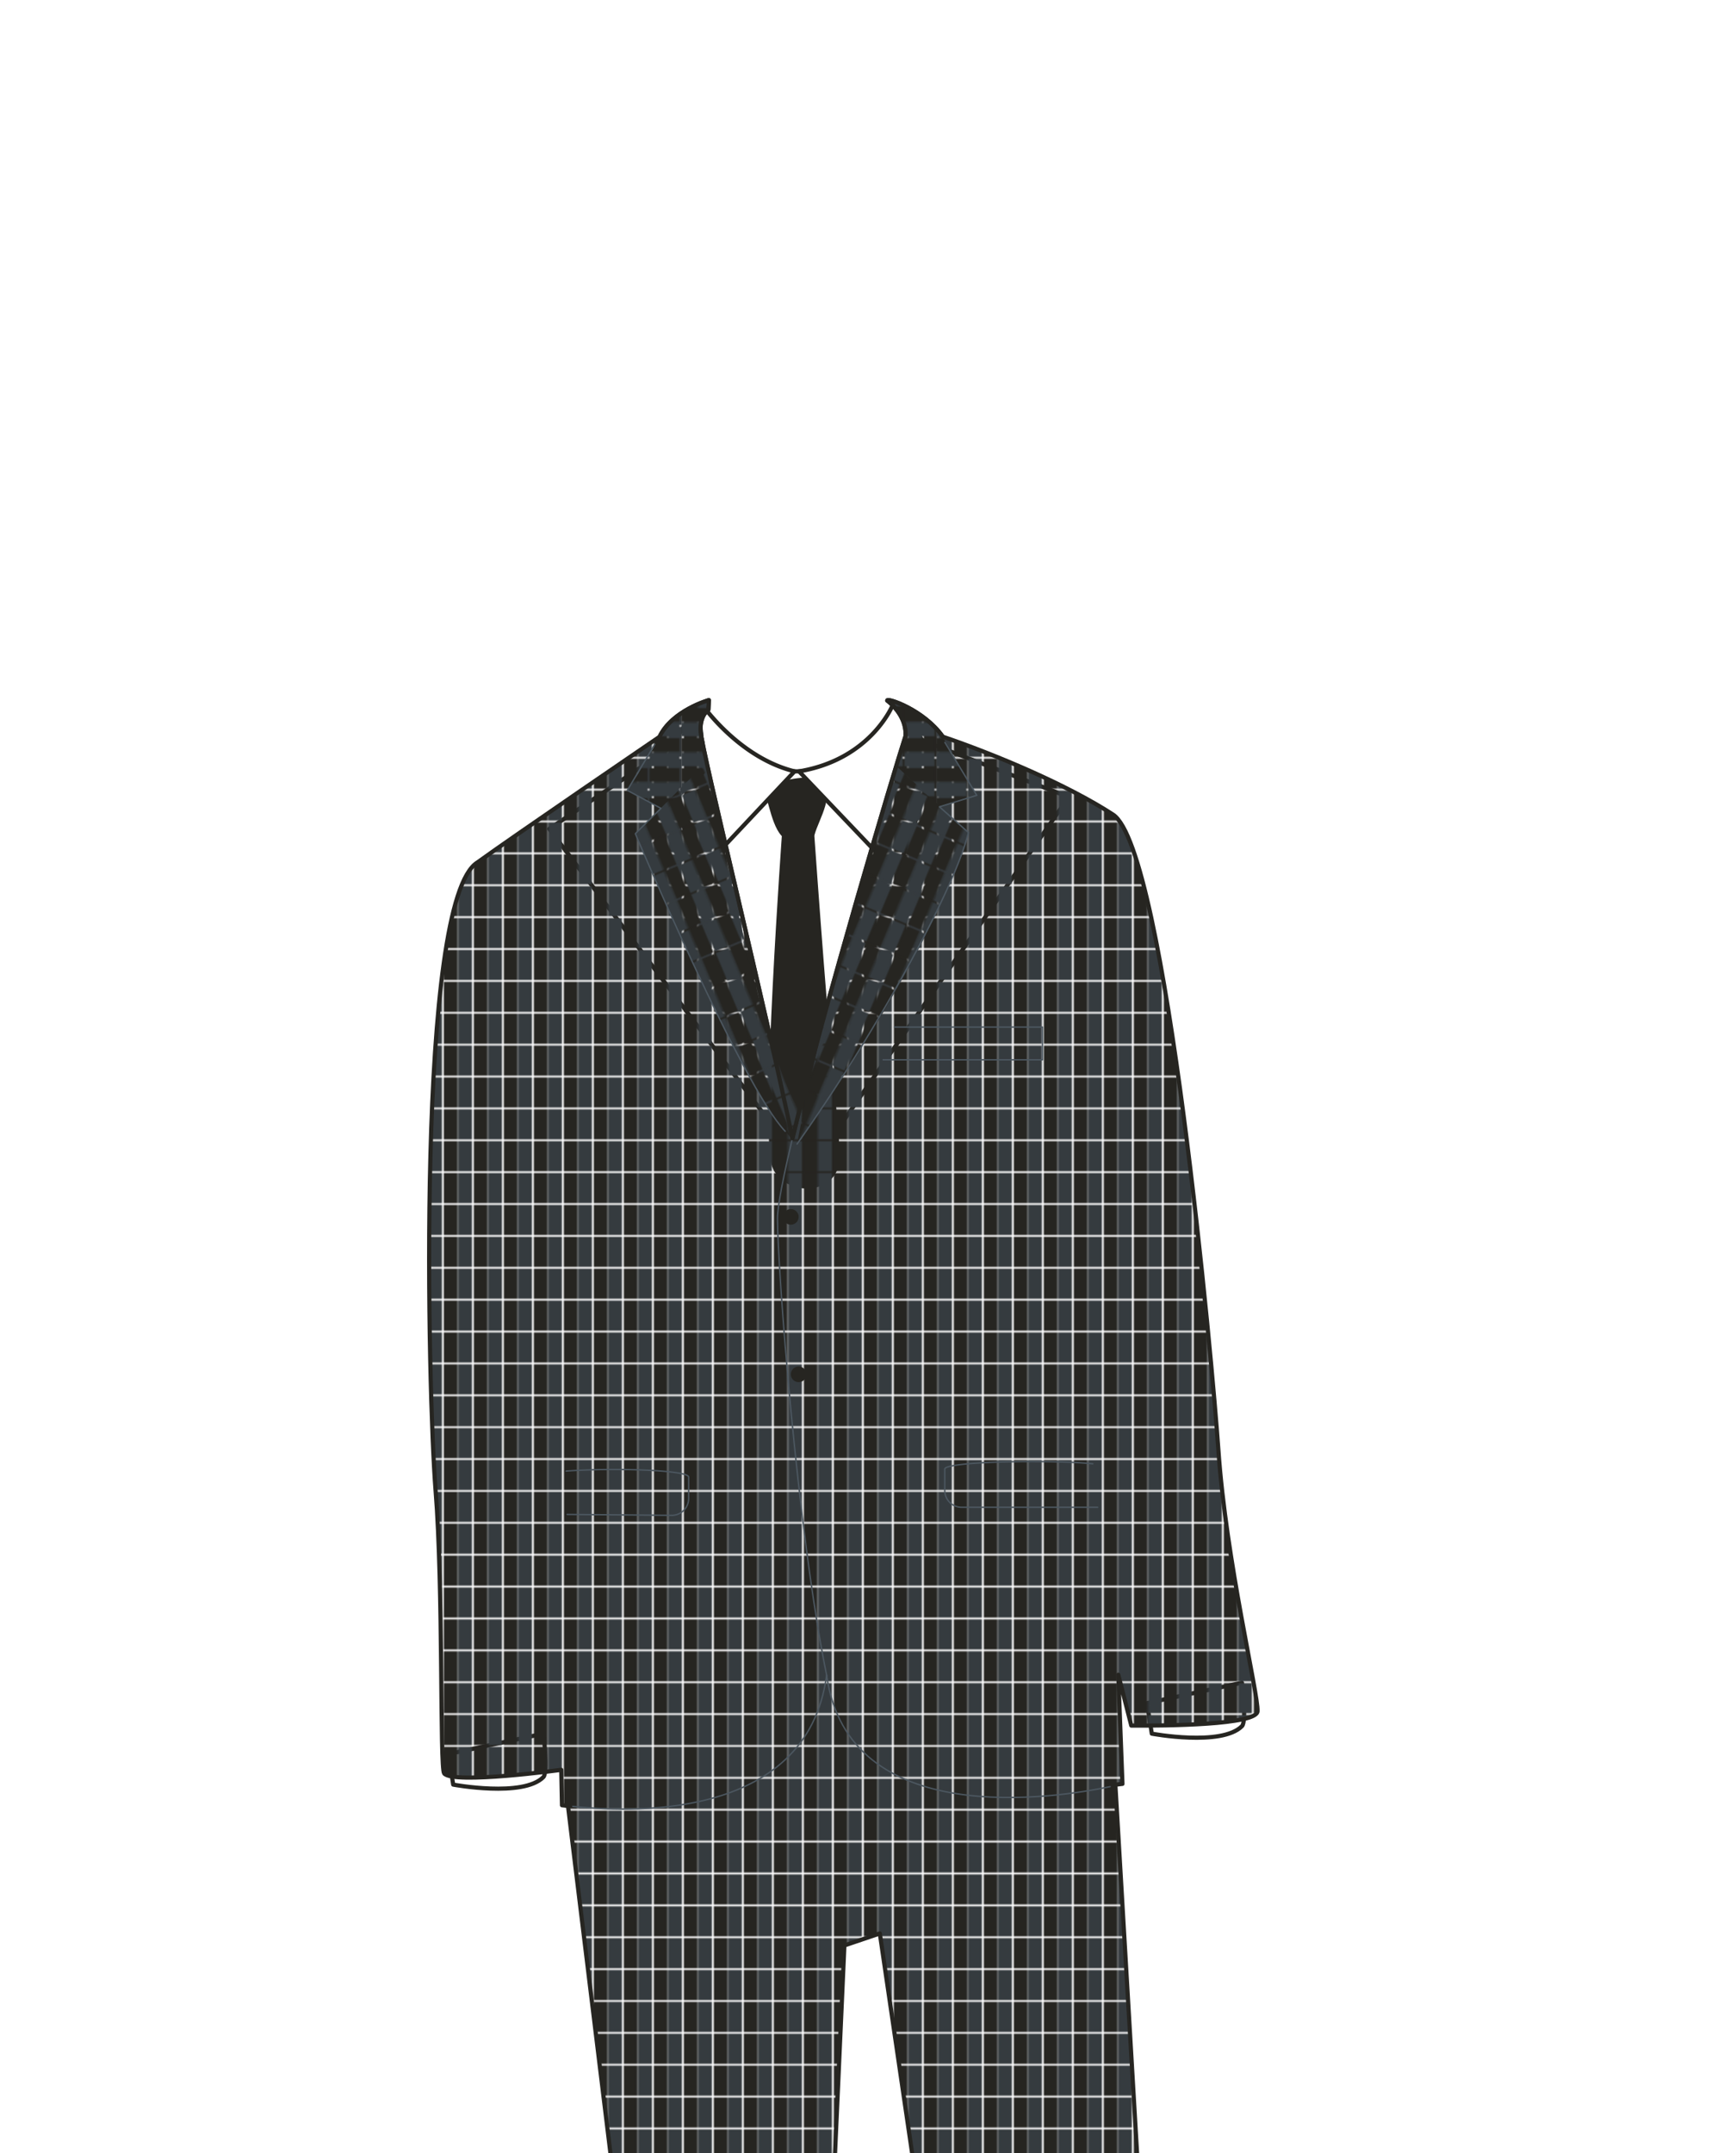 <svg xmlns="http://www.w3.org/2000/svg" width="1250" height="1550" viewBox="0 0 1250 1550"><defs><pattern id="a" width="15.02" height="16.06" patternTransform="matrix(1.35 0 0 1.35 17.16 -4.61)" patternUnits="userSpaceOnUse" viewBox="0 0 15.02 16.06"><path fill="none" d="M0 0h15.02v16.06H0z"/><path fill="#262521" d="M0 0h7.51v16.06H0z"/><path fill="#353b3f" d="M7.51 0h7.51v16.06H7.51z"/></pattern><pattern id="b" width="15.02" height="16.06" patternTransform="rotate(90 8.64 21.65) scale(1.35)" patternUnits="userSpaceOnUse" viewBox="0 0 15.02 16.06"><path fill="none" d="M0 0h15.02v16.06H0z"/><path fill="#262521" d="M0 0h7.51v16.06H0z"/><path fill="#353b3f" d="M7.51 0h7.51v16.06H7.51z"/></pattern><pattern id="c" width="15.02" height="16.06" patternTransform="rotate(22.81 5.4 48.256) scale(1.35)" patternUnits="userSpaceOnUse" viewBox="0 0 15.02 16.06"><path fill="none" d="M0 0h15.02v16.06H0z"/><path fill="#262521" d="M0 0h7.51v16.06H0z"/><path fill="#353b3f" d="M7.51 0h7.51v16.06H7.51z"/></pattern><pattern id="d" width="15.02" height="16.06" patternTransform="matrix(-1.24 .52 .52 1.24 -2.45 11.06)" patternUnits="userSpaceOnUse" viewBox="0 0 15.02 16.06"><path fill="none" d="M0 0h15.02v16.06H0z"/><path fill="#262521" d="M0 0h7.51v16.06H0z"/><path fill="#353b3f" d="M7.51 0h7.51v16.06H7.51z"/></pattern></defs><path d="M322.89 1262.79l3.44 22s50.26 9.39 64.93-5.41c3.48-3.51 0-31.27 0-31.27zM825.91 1226.11l3.44 22s50.26 9.39 64.93-5.41c3.48-3.51 0-31.27 0-31.27zM658.24 530.89s-63 24.43-84.61 24.43-81.06-23.88-81.06-23.88l-97.08 65.27L581.55 844l188-270.23z" fill="#fff" stroke="#262521" stroke-linecap="round" stroke-linejoin="round" stroke-width="3"/><path d="M563.33 596.5s-16 220.38-7.43 243.18 48.58 21.63 48.52-6.35-3.55-27.22-18.42-236.83z" fill="#262521"/><path d="M585.74 560.29c-7.17-2-35.63 2.42-34.6 11.8 3.25 9 6.92 33.57 18.84 32.93 5.33-.43 14.27 2.31 16.56-4.12 3-11.25 16.25-30.67 3.35-39.21" fill="#262521"/><path d="M505.31 506.87s26.26 38.43 66.82 48.45l-69 73.32s-27.26-75.45-18.66-92.11a148.1 148.1 0 0120.84-29.66zM643.12 506.87s-15.39 39.69-67.8 48.45l69.95 73.32s30.78-73 22.18-89.66-24.33-32.11-24.33-32.11z" fill="#fff" stroke="#262521" stroke-linecap="round" stroke-linejoin="round" stroke-width="3"/><path d="M404.65 1299.64l-.52-25.49s-77.8 10.66-84.32 2.58c-3.21-4-.51-133.66-6.16-203.57-5.53-68.42-14.45-425.45 30.28-452.4 25.87-18.74 131-90.37 131-90.37 8.9-18.85 35.45-26.36 35.45-26.36l-.28 6.84s-6.58 4.32-5.6 16.15c1.19 14.54 46.06 196.43 66.09 292.48C593.29 724.58 644.5 552.79 652 530c1.15-15.52-13.16-25.65-13.16-25.65-.21-2.17 26.27 6.59 40 26 37.16 12.65 89.3 34.4 122.62 56.1 38.3 25 71.94 400.7 75.77 456.57 5.58 81.26 29 176.75 28.23 189-.65 9.86-65.76 10.42-90.88 10.27l-9.36-36.6 3 78.56-5.11.62 18 305.53-158.7-1.85-28.9-196.61-25.51 8.65-8.84 196.24-153.94-.22-36.24-296.44z" stroke="#262521" stroke-linecap="round" stroke-linejoin="round" stroke-width="3" fill="url(#a)"/><path d="M511.13 504.22s-22.93 2-36.19 26.17C461 555.71 451.68 569 451.68 569l27.62 14.51 30.49-28.94-4.56-36zM644 506.26s21.56.1 38.1 30.09c14 25.31 21.27 36.22 21.27 36.22l-26.87 8.26L645.89 552s3.28-16.94 6.16-24.78c1.53-4.22-8.05-20.96-8.05-20.96z" fill="url(#b)"/><path d="M645.41 551.54l51.84 47.75c-14.62 51.78-62.9 140.12-123.35 224.35l3.77-19.33c17.33-85.53 50.24-200.08 67.74-252.77z" fill="url(#c)"/><path fill="none" stroke="#4c5760" stroke-linecap="round" stroke-linejoin="round" d="M644.15 739.41h106.49V763H635.89"/><circle cx="569.44" cy="876.06" r="5.63" fill="#262521"/><circle cx="575.06" cy="989.42" r="5.63" fill="#262521"/><path d="M790.34 1085.13h-98a12.1 12.1 0 01-12.07-12.07v-15.46c0-5.33 74.29-7 106.58-3.77M407.66 1059.05c35.53-2.53 88.2-.66 88.2 4.34v15.46a12.1 12.1 0 01-12.07 12.07l-75.41-.64M680.39 534.51l22.93 38.06-26.87 8.26 20.8 18.46c-8 36-62 137.88-123.35 224.35" fill="none" stroke="#4c5760" stroke-linecap="round" stroke-linejoin="round"/><path d="M509.39 548.09l-51.93 52.1C470.84 633.34 539.88 791.63 570.6 820l5-20.82c-24.31-34.92-56.94-198.27-66.21-251.09z" fill="url(#d)"/><path d="M471.5 535.8L451.68 569l24.23 12.94-18.45 18.27s77.1 182.39 107.91 214.2M597 718.61c-19.76 71.6-37.17 140.17-37.17 158.64 0 34.86 13.89 223.23 35.52 329.53" fill="none" stroke="#4c5760" stroke-linecap="round" stroke-linejoin="round"/><path d="M412.44 1300.46c34.58 3.61 168.66 13.32 182.77-94.59 15.3 112.59 165.77 88.43 204.15 80.37" fill="none" stroke="#4c5760" stroke-linecap="round" stroke-linejoin="round"/><path d="M474.94 530.39c8.9-18.85 35.45-26.36 35.45-26.36l-.28 6.84s-6.58 4.32-5.6 16.15c1.19 14.54 46.06 196.43 66.09 292.48 22.69-94.92 73.9-266.71 81.4-289.5 1.15-15.52-13.16-25.65-13.16-25.65-.21-2.17 26.27 6.59 40 26" fill="none" stroke="#262521" stroke-linecap="round" stroke-linejoin="round" stroke-width="3"/></svg>